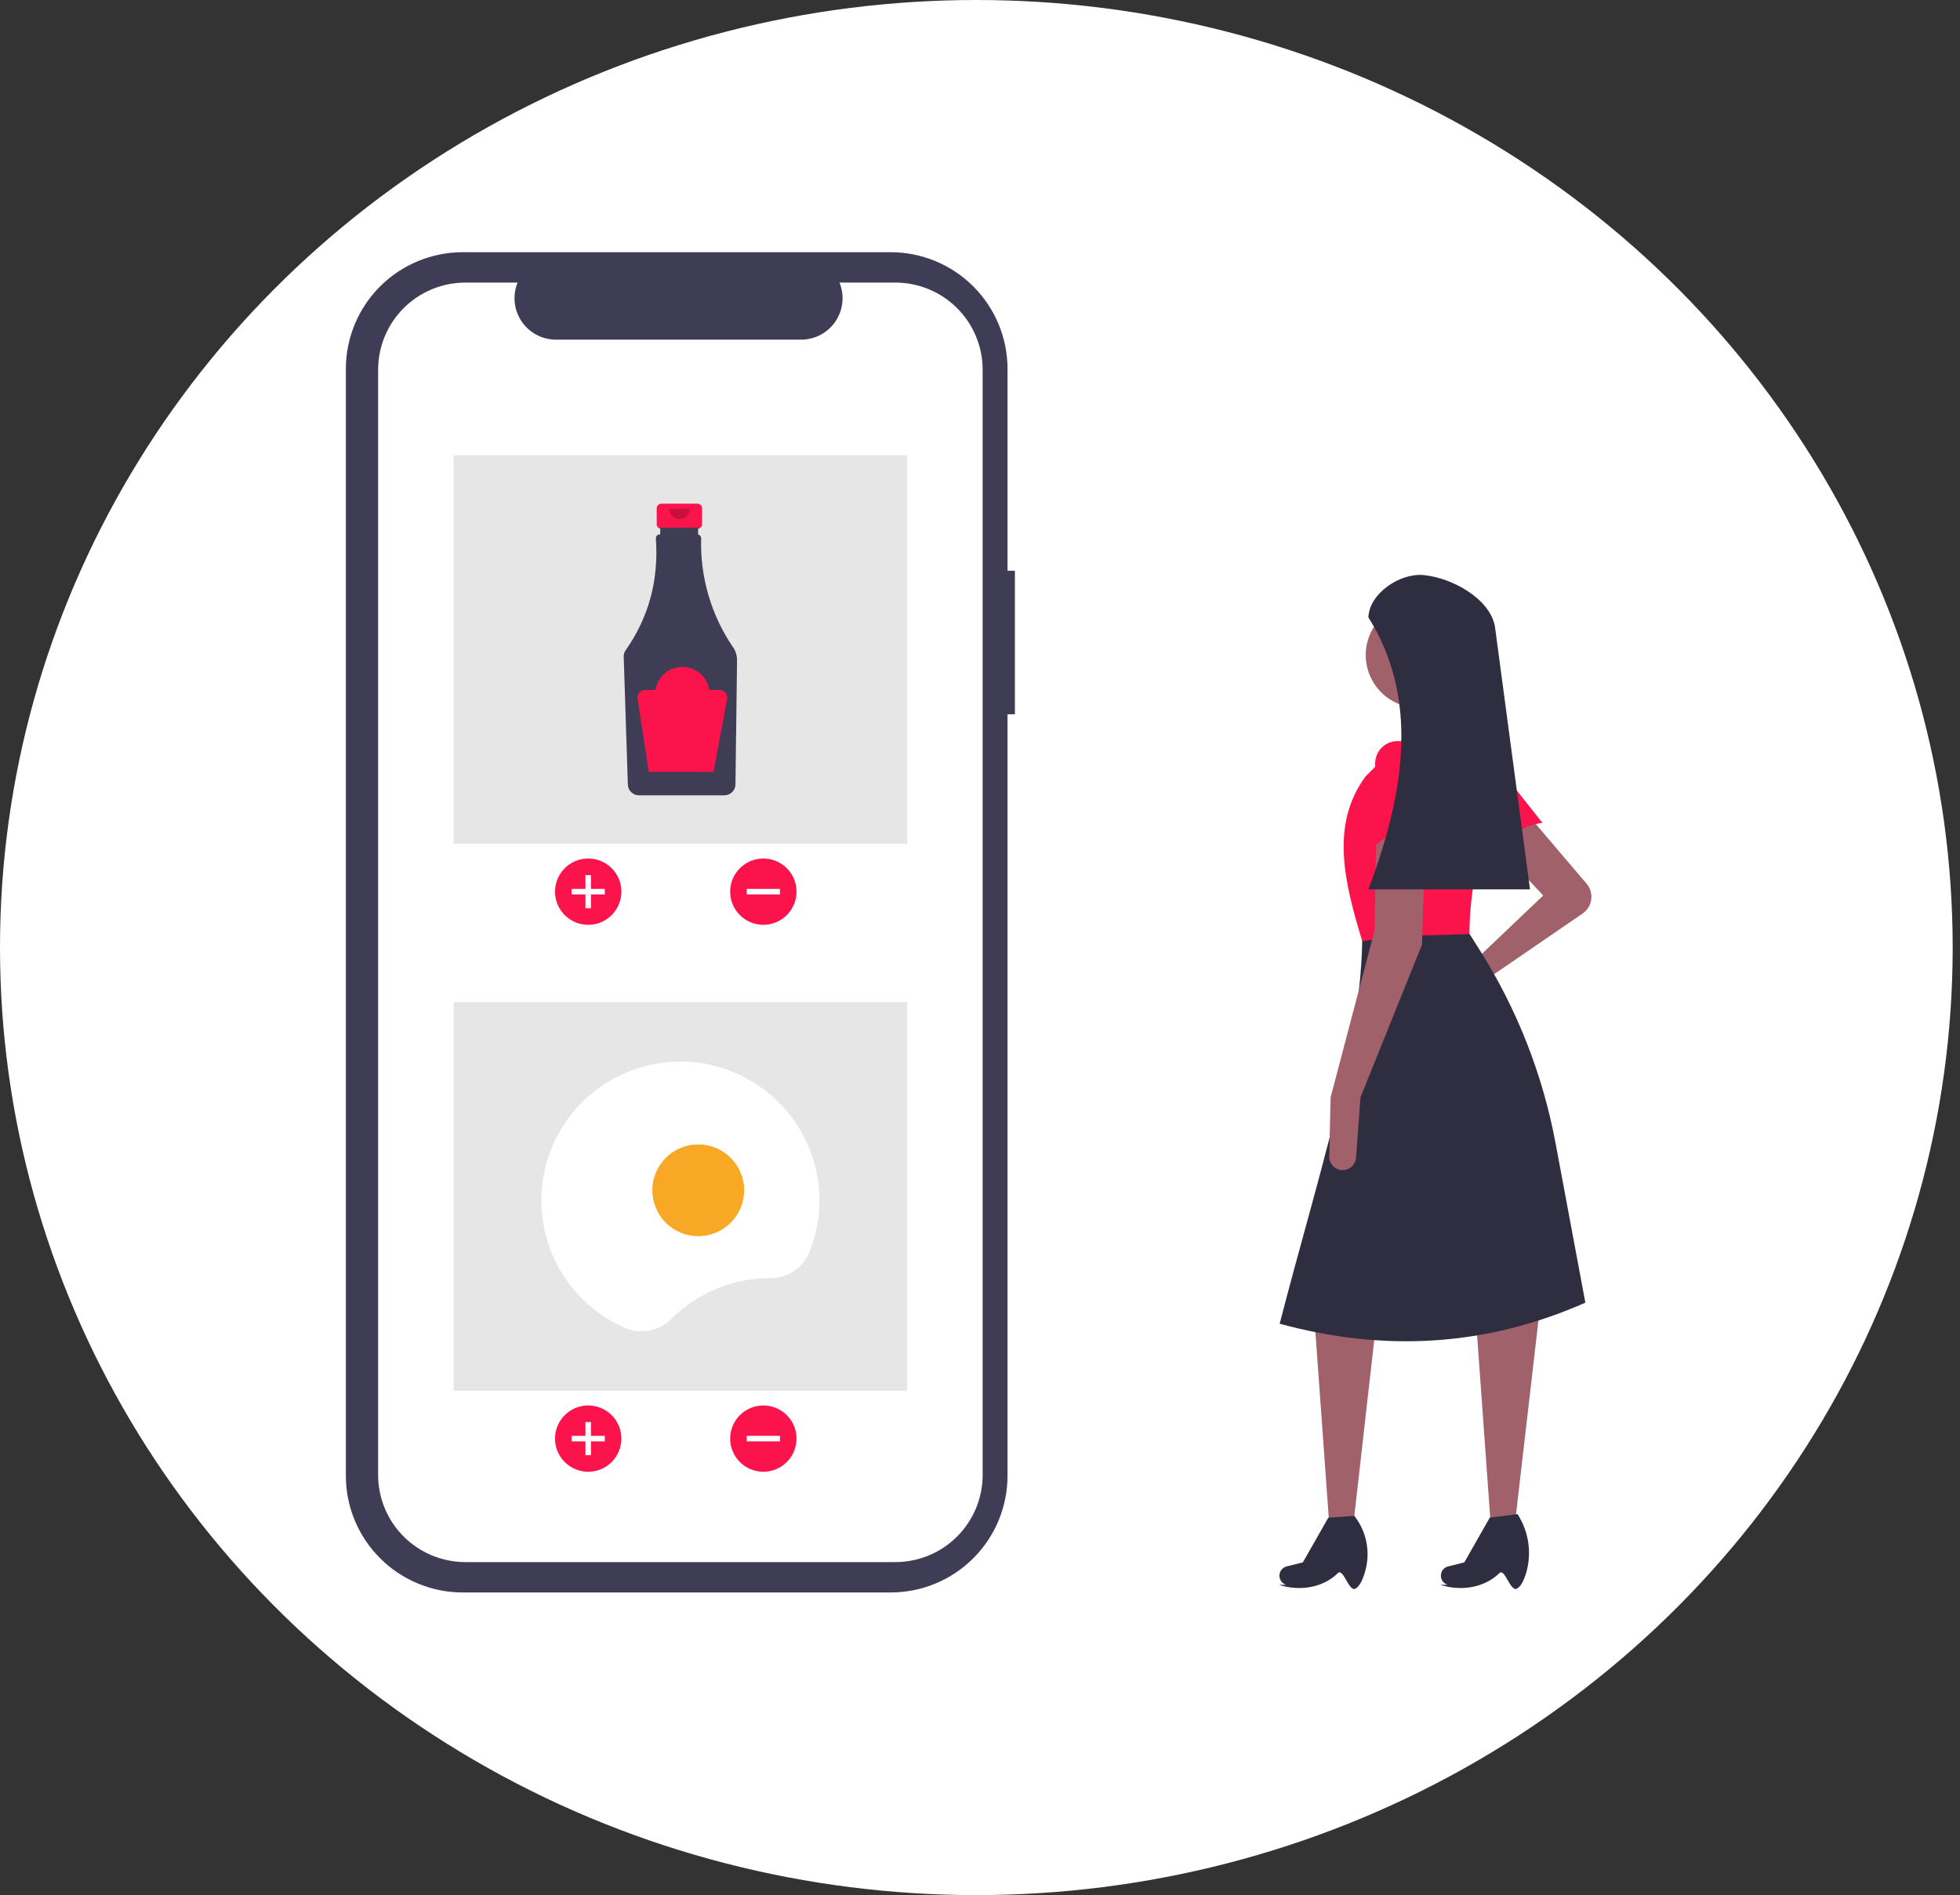 <svg width="181" height="175" viewBox="0 0 181 175" fill="none" xmlns="http://www.w3.org/2000/svg">
<rect x="0" y="0" width="181" height="175" fill="#333333" stroke="none"/>
<ellipse cx="90.162" cy="87.5" rx="90.162" ry="87.5" fill="white"/>
<g clip-path="url(#clip0_87_14)">
<path d="M146.515 81.599C146.685 81.798 146.811 82.032 146.885 82.284C146.96 82.535 146.98 82.8 146.946 83.06C146.911 83.32 146.822 83.57 146.685 83.794C146.547 84.017 146.364 84.21 146.148 84.358L136.993 90.636L132.962 93.32C132.733 93.473 132.455 93.535 132.183 93.494C131.911 93.453 131.664 93.313 131.489 93.1C131.388 92.976 131.314 92.832 131.274 92.677C131.234 92.521 131.228 92.359 131.257 92.202C131.285 92.044 131.348 91.894 131.44 91.763C131.532 91.632 131.652 91.522 131.791 91.442L135.695 89.177L142.509 82.695L138.129 77.996L141.374 75.565L146.515 81.599Z" fill="#A0616A"/>
<path d="M124.987 140.711H122.748L121.418 122.237L127.096 122.074L124.987 140.711Z" fill="#A0616A"/>
<path d="M125.149 146.707C124.552 146.979 124.052 144.774 123.548 145.268C122.14 146.651 119.982 146.952 118.102 146.348L118.76 146.341C118.647 146.304 118.542 146.245 118.452 146.167C118.362 146.089 118.289 145.994 118.237 145.886C118.185 145.779 118.155 145.663 118.15 145.544C118.144 145.425 118.163 145.306 118.205 145.195C118.255 145.061 118.337 144.942 118.443 144.847C118.55 144.752 118.678 144.685 118.816 144.65L120.314 144.276L122.667 140.144L125.068 139.981C125.604 140.663 125.977 141.457 126.161 142.304C126.345 143.151 126.334 144.028 126.129 144.87C125.912 145.759 125.575 146.513 125.149 146.707Z" fill="#2F2E41"/>
<path d="M139.897 140.711H137.658L136.328 122.237L142.169 121.102L139.897 140.711Z" fill="#A0616A"/>
<path d="M140.06 146.707C139.463 146.979 138.962 144.774 138.459 145.268C137.05 146.651 134.893 146.952 133.012 146.348L133.67 146.341C133.557 146.304 133.452 146.245 133.362 146.167C133.272 146.089 133.199 145.994 133.147 145.886C133.095 145.779 133.065 145.663 133.06 145.544C133.055 145.425 133.073 145.306 133.115 145.195C133.165 145.061 133.247 144.942 133.353 144.847C133.46 144.752 133.588 144.685 133.726 144.65L135.224 144.276L137.577 140.144L140.141 139.819L140.206 139.925C140.701 140.723 141.021 141.617 141.143 142.548C141.265 143.479 141.187 144.426 140.914 145.324C140.701 146.007 140.411 146.547 140.06 146.707Z" fill="#2F2E41"/>
<path d="M142.437 75.983C140.377 76.269 138.952 77.395 138.371 79.643L134.586 72.662C134.361 72.218 134.304 71.709 134.425 71.227C134.546 70.744 134.837 70.322 135.245 70.037C135.678 69.734 136.21 69.608 136.732 69.684C137.255 69.761 137.728 70.034 138.056 70.448L142.437 75.983Z" fill="#FA144B"/>
<path d="M146.403 120.292C137.199 124.359 127.781 124.86 118.173 122.237C121.681 108.645 125.824 96.356 125.798 86.261L135.208 85.45L136.657 87.745C140.095 93.188 142.468 99.233 143.65 105.56L146.403 120.292Z" fill="#2F2E41"/>
<path d="M130.99 65.356C133.678 65.356 135.857 63.179 135.857 60.494C135.857 57.809 133.678 55.632 130.99 55.632C128.302 55.632 126.123 57.809 126.123 60.494C126.123 63.179 128.302 65.356 130.99 65.356Z" fill="#A0616A"/>
<path d="M136.344 69.083L130.341 69.407L129.368 64.059L134.235 63.249L136.344 69.083Z" fill="#A0616A"/>
<path d="M135.695 86.261L129.119 86.446L125.798 86.909C124.169 81.531 122.796 76.166 126.123 71.676L130.017 67.786L135.857 67.624L135.935 67.668C136.862 68.199 137.581 69.03 137.973 70.023C138.365 71.017 138.406 72.114 138.09 73.134C136.64 77.839 135.709 82.281 135.695 86.261Z" fill="#FA144B"/>
<path d="M125.636 101.332L125.228 106.9C125.206 107.199 125.077 107.479 124.865 107.69C124.653 107.901 124.371 108.028 124.072 108.048C123.9 108.059 123.727 108.034 123.565 107.976C123.403 107.917 123.255 107.825 123.13 107.705C123.006 107.586 122.908 107.442 122.842 107.283C122.776 107.124 122.744 106.953 122.748 106.78L122.878 101.332L126.934 85.936L127.096 76.537L131.639 76.375L131.315 87.233L125.636 101.332Z" fill="#A0616A"/>
<path d="M132.126 77.186C130.2 76.403 128.401 76.665 126.772 78.32L126.995 70.384C127.023 69.888 127.229 69.418 127.576 69.061C127.922 68.705 128.386 68.485 128.882 68.442C129.408 68.396 129.932 68.553 130.346 68.88C130.76 69.208 131.033 69.681 131.109 70.203L132.126 77.186Z" fill="#FA144B"/>
<path d="M141.293 82.128H126.366C129.848 72.918 130.971 64.351 126.366 57.01C126.445 54.805 129.276 52.894 131.475 53.105C134.072 53.354 137.561 55.26 138.048 57.82L141.293 82.128Z" fill="#2F2E41"/>
<path d="M93.723 52.7H93.042V34.071C93.042 32.655 92.763 31.253 92.221 29.945C91.678 28.637 90.883 27.448 89.881 26.447C88.878 25.446 87.688 24.651 86.379 24.11C85.069 23.568 83.665 23.289 82.248 23.289H42.734C41.316 23.289 39.913 23.568 38.603 24.11C37.293 24.651 36.103 25.446 35.101 26.447C34.099 27.448 33.303 28.637 32.761 29.945C32.218 31.253 31.939 32.655 31.939 34.071V136.271C31.939 137.687 32.218 139.089 32.761 140.397C33.303 141.705 34.099 142.894 35.101 143.895C36.103 144.896 37.293 145.691 38.603 146.232C39.913 146.774 41.316 147.053 42.734 147.053H82.248C83.665 147.053 85.069 146.774 86.379 146.232C87.688 145.691 88.878 144.896 89.881 143.895C90.883 142.894 91.678 141.705 92.221 140.397C92.763 139.089 93.042 137.687 93.042 136.271V65.96H93.723V52.7Z" fill="#3F3D56"/>
<path d="M82.683 26.094H77.525C77.763 26.675 77.853 27.305 77.789 27.929C77.725 28.553 77.508 29.152 77.158 29.672C76.808 30.193 76.334 30.62 75.78 30.915C75.226 31.21 74.608 31.364 73.979 31.364H51.342C50.714 31.364 50.096 31.21 49.542 30.915C48.987 30.62 48.514 30.193 48.164 29.672C47.814 29.152 47.597 28.553 47.533 27.929C47.469 27.305 47.559 26.675 47.796 26.094H42.979C41.92 26.094 40.872 26.302 39.894 26.707C38.916 27.111 38.027 27.705 37.279 28.452C36.53 29.2 35.937 30.088 35.531 31.064C35.126 32.041 34.918 33.089 34.918 34.146V136.196C34.918 137.254 35.126 138.301 35.531 139.278C35.937 140.254 36.53 141.142 37.279 141.89C38.027 142.637 38.916 143.231 39.894 143.635C40.872 144.04 41.92 144.248 42.979 144.248H82.683C83.742 144.248 84.79 144.04 85.768 143.635C86.746 143.231 87.635 142.637 88.383 141.89C89.132 141.142 89.726 140.254 90.131 139.278C90.536 138.301 90.745 137.254 90.745 136.196V34.146C90.745 32.01 89.895 29.962 88.383 28.452C86.872 26.942 84.821 26.094 82.683 26.094Z" fill="white"/>
<path d="M83.772 42.035H41.89V77.917H83.772V42.035Z" fill="#E6E6E6"/>
<path d="M54.318 85.4C56.011 85.4 57.383 84.029 57.383 82.339C57.383 80.648 56.011 79.278 54.318 79.278C52.626 79.278 51.254 80.648 51.254 82.339C51.254 84.029 52.626 85.4 54.318 85.4Z" fill="#FA144B"/>
<path d="M55.851 82.084H54.574V80.808H54.063V82.084H52.786V82.594H54.063V83.869H54.574V82.594H55.851V82.084Z" fill="white"/>
<path d="M70.493 85.4C72.185 85.4 73.557 84.029 73.557 82.339C73.557 80.648 72.185 79.278 70.493 79.278C68.8 79.278 67.428 80.648 67.428 82.339C67.428 84.029 68.8 85.4 70.493 85.4Z" fill="#FA144B"/>
<path d="M72.025 82.594V82.084H68.96V82.594H72.025Z" fill="white"/>
<path d="M64.393 46.51H61.083C60.967 46.51 60.855 46.556 60.773 46.638C60.691 46.721 60.645 46.832 60.645 46.948V48.4C60.645 48.516 60.691 48.627 60.773 48.709C60.855 48.792 60.967 48.838 61.083 48.838H61.632V51.012H63.845V48.838H64.393C64.51 48.838 64.621 48.792 64.704 48.709C64.786 48.627 64.832 48.516 64.832 48.4V46.948C64.832 46.832 64.786 46.721 64.704 46.638C64.621 46.556 64.51 46.51 64.393 46.51Z" fill="#FA144B"/>
<path d="M67.708 59.79C65.681 56.828 64.645 53.3 64.748 49.713C64.75 49.631 64.723 49.55 64.672 49.484C64.621 49.419 64.549 49.374 64.468 49.356V48.729H60.972V49.347H60.924C60.877 49.347 60.83 49.356 60.787 49.374C60.743 49.392 60.704 49.419 60.671 49.452C60.637 49.486 60.611 49.525 60.593 49.569C60.575 49.612 60.566 49.659 60.566 49.706C60.566 49.714 60.566 49.723 60.567 49.732C60.842 53.566 59.912 57.005 57.777 60.047C57.654 60.222 57.592 60.432 57.598 60.646L57.98 72.455C57.99 72.719 58.1 72.969 58.289 73.152C58.478 73.336 58.731 73.44 58.995 73.442H66.902C67.169 73.44 67.424 73.334 67.614 73.146C67.803 72.959 67.912 72.705 67.917 72.438L68.064 60.972C68.069 60.551 67.945 60.139 67.708 59.79Z" fill="#3F3D56"/>
<path opacity="0.2" d="M63.703 46.983C63.703 47.234 63.603 47.474 63.426 47.652C63.248 47.829 63.008 47.928 62.757 47.928C62.505 47.928 62.265 47.829 62.087 47.652C61.91 47.474 61.81 47.234 61.81 46.983" fill="black"/>
<path d="M66.457 63.713H65.499C65.408 63.121 65.107 62.581 64.652 62.19C64.196 61.8 63.616 61.586 63.016 61.586C62.416 61.586 61.835 61.8 61.38 62.19C60.924 62.581 60.624 63.121 60.532 63.713H59.575C59.473 63.713 59.372 63.735 59.28 63.778C59.187 63.82 59.105 63.882 59.038 63.959C58.972 64.037 58.923 64.127 58.895 64.225C58.867 64.323 58.861 64.426 58.876 64.526L59.916 71.278H65.888L67.151 64.549C67.17 64.447 67.167 64.342 67.141 64.242C67.115 64.141 67.067 64.048 67 63.968C66.934 63.888 66.851 63.824 66.757 63.78C66.663 63.736 66.561 63.713 66.457 63.713Z" fill="#FA144B"/>
<path d="M83.772 92.542H41.89V128.424H83.772V92.542Z" fill="#E6E6E6"/>
<path d="M54.318 135.907C56.011 135.907 57.383 134.536 57.383 132.846C57.383 131.155 56.011 129.785 54.318 129.785C52.626 129.785 51.254 131.155 51.254 132.846C51.254 134.536 52.626 135.907 54.318 135.907Z" fill="#FA144B"/>
<path d="M55.851 132.591H54.574V131.315H54.063V132.591H52.786V133.101H54.063V134.376H54.574V133.101H55.851V132.591Z" fill="white"/>
<path d="M70.493 135.907C72.185 135.907 73.557 134.536 73.557 132.846C73.557 131.155 72.185 129.785 70.493 129.785C68.8 129.785 67.428 131.155 67.428 132.846C67.428 134.536 68.8 135.907 70.493 135.907Z" fill="#FA144B"/>
<path d="M72.025 133.101V132.591H68.96V133.101H72.025Z" fill="white"/>
<path d="M71.076 118.033L71.099 118.033C71.888 118.04 72.66 117.809 73.315 117.371C73.971 116.932 74.478 116.307 74.772 115.576C75.699 113.236 75.916 110.676 75.396 108.214C74.876 105.752 73.643 103.497 71.85 101.73C70.057 99.963 67.783 98.761 65.311 98.275C62.839 97.79 60.279 98.041 57.949 98.998C55.619 99.955 53.623 101.575 52.208 103.657C50.793 105.739 50.023 108.19 49.993 110.706C49.963 113.222 50.675 115.692 52.039 117.807C53.404 119.922 55.361 121.589 57.667 122.601C58.384 122.918 59.18 123.011 59.951 122.869C60.722 122.726 61.431 122.354 61.987 121.801C63.178 120.605 64.594 119.656 66.154 119.01C67.715 118.363 69.387 118.031 71.076 118.033Z" fill="white"/>
<path d="M64.48 114.151C66.822 114.151 68.721 112.255 68.721 109.915C68.721 107.576 66.822 105.68 64.48 105.68C62.138 105.68 60.24 107.576 60.24 109.915C60.24 112.255 62.138 114.151 64.48 114.151Z" fill="#F9A825"/>
</g>
<defs>
<clipPath id="clip0_87_14">
<rect width="131.084" height="123.764" fill="white" transform="translate(31.939 23.289)"/>
</clipPath>
</defs>
</svg>
